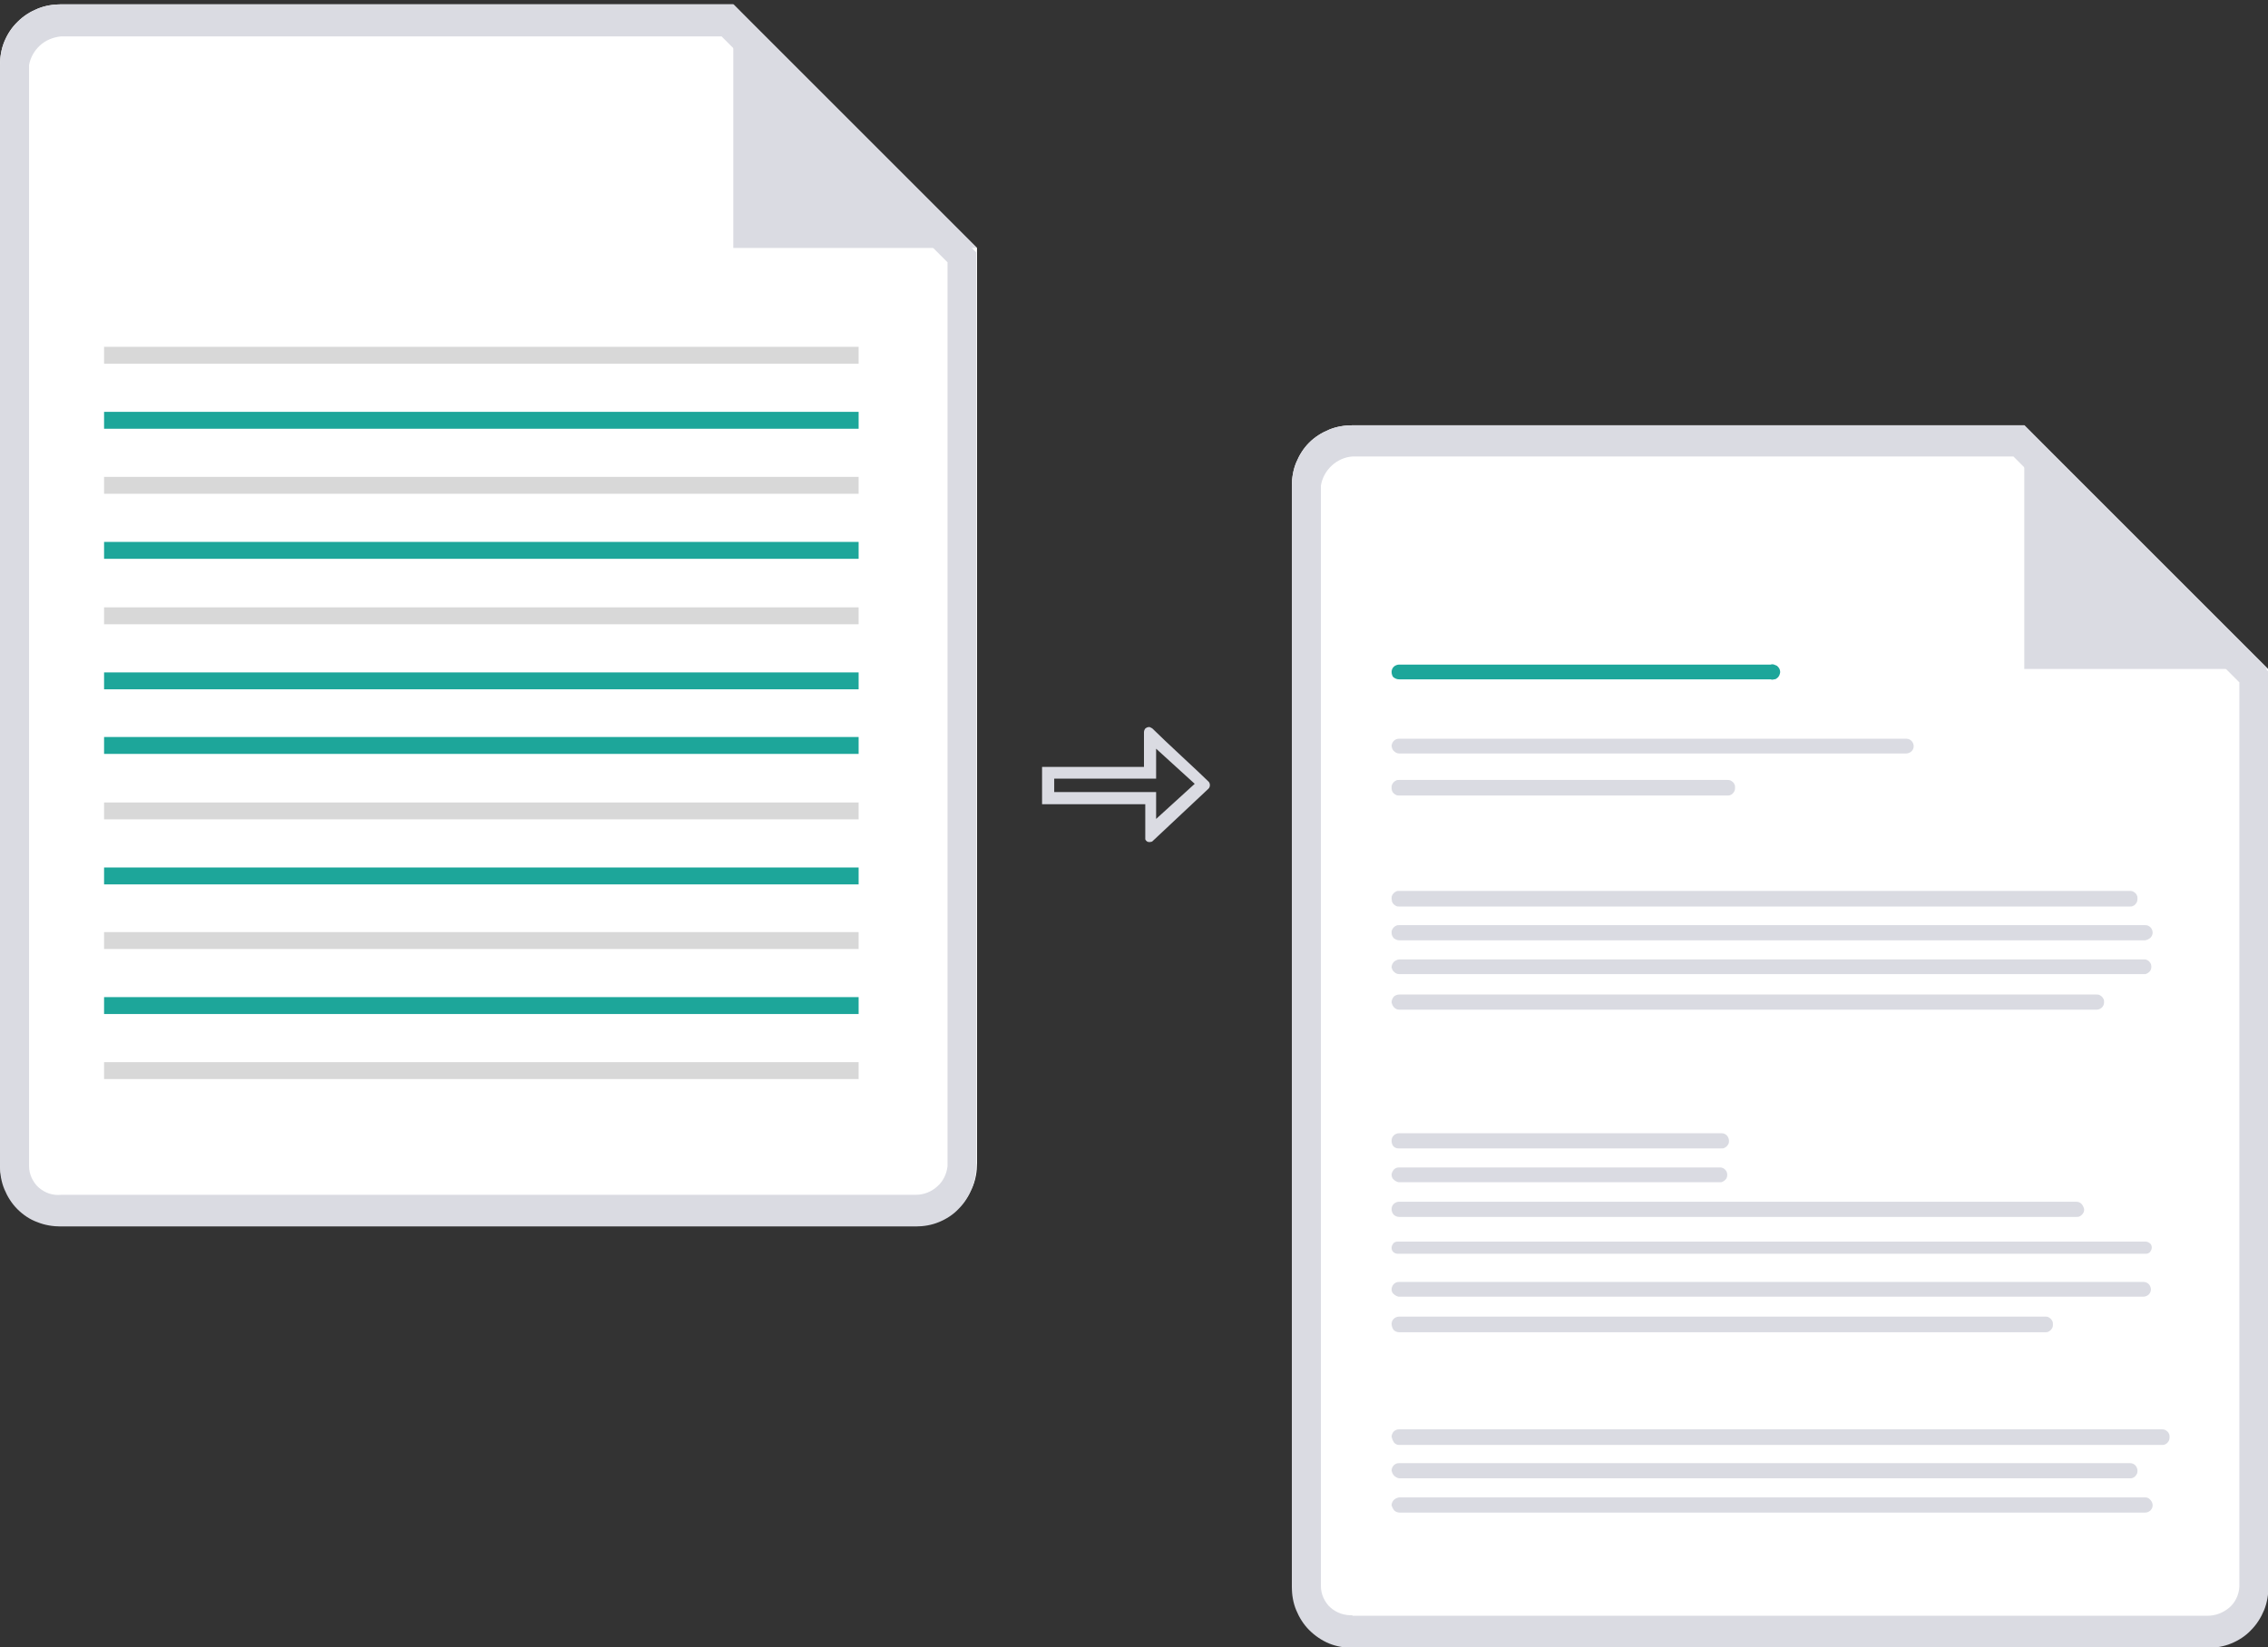 <?xml version="1.0" encoding="utf-8"?>
<!-- Generator: Adobe Illustrator 26.0.0, SVG Export Plug-In . SVG Version: 6.00 Build 0)  -->
<svg version="1.1" id="Layer_1" xmlns="http://www.w3.org/2000/svg" xmlns:xlink="http://www.w3.org/1999/xlink" x="0px" y="0px"
	 viewBox="0 0 523 380" style="enable-background:new 0 0 523 380;" xml:space="preserve">
<rect x="0" y="0" width="523" height="380" fill="#333333" stroke="none"/>
<style type="text/css">
	.st0{fill:#FFFFFF;}
	.st1{fill-rule:evenodd;clip-rule:evenodd;fill:#DADBE2;}
	.st2{fill:#DADBE2;}
	.st3{fill:#1DA69A;}
	.st4{opacity:0.48;fill:#AEADAD;enable-background:new    ;}
</style>
<g>
	<path class="st0" d="M0,15c0-1.9,0.3-3.7,1-5.4S2.7,6.3,4.1,5C5.4,3.7,7,2.7,8.7,2s3.6-1,5.4-1h155l56.2,56.2v211.1
		c0,1.9-0.3,3.7-1,5.4c-0.7,1.7-1.7,3.3-3,4.6s-2.9,2.3-4.6,3c-1.7,0.7-3.6,1-5.4,1H14.1c-1.9,0-3.7-0.3-5.4-1s-3.3-1.7-4.6-3
		s-2.4-2.9-3.1-4.6s-1-3.6-1-5.4C0,268.3,0,15,0,15z"/>
	<path class="st1" d="M14.1,275.6h197.1c1.8,0,3.6-0.7,4.9-1.9c1.4-1.2,2.2-2.9,2.4-4.7V60.5L166.4,8.4H14c-1.8,0.2-3.5,0.9-4.8,2.1
		S7,13.3,6.7,15v254c0,0.9,0.2,1.8,0.6,2.7c0.4,0.8,0.9,1.6,1.6,2.2s1.5,1.1,2.4,1.4C12.2,275.6,13.2,275.7,14.1,275.6z M169.1,1
		h-155c-1.9,0-3.7,0.3-5.4,1C6.9,2.7,5.4,3.7,4.1,5S1.7,7.9,1,9.6S0,13.2,0,15v253.9c0,1.9,0.3,3.7,1,5.4c0.7,1.7,1.7,3.3,3,4.6
		c1.3,1.3,2.9,2.4,4.6,3c1.7,0.7,3.6,1,5.4,1h197.1c1.9,0,3.7-0.3,5.4-1s3.3-1.7,4.6-3.1c1.3-1.3,2.3-2.9,3-4.6s1-3.6,1-5.4V58.2
		L169.1,1z"/>
	<path class="st2" d="M169.1,1l56.2,56.2h-56.2V1z"/>
	<path class="st3" d="M24,173.9V170h174v3.9H24z M24,159v-3.9h174v3.9H24z M24,128.9V125h174v3.9H24z M198,98.9H24V95h174V98.9z
		 M198,204H24v-3.9h174V204z"/>
	<path class="st4" d="M24,80h174v3.9H24V80z M198,185.1v3.9H24v-3.9H198z M24,113.9V110h174v3.9H24z M24,140.1h174v3.9H24V140.1z"/>
	<path class="st3" d="M198,233.9H24V230h174V233.9z"/>
	<path class="st4" d="M24,215h174v3.9H24V215z M24,248.9V245h174v3.9H24z"/>
</g>
<g>
	<path class="st0" d="M297.9,112.1c0-1.9,0.3-3.7,1-5.4s1.7-3.3,3-4.6c1.3-1.3,2.9-2.3,4.6-3s3.6-1,5.4-1h154.9l56.2,56.2v211.1
		c0,1.9-0.3,3.7-1,5.4c-0.7,1.7-1.7,3.3-3,4.6c-1.3,1.3-2.9,2.3-4.6,3s-3.6,1-5.4,1H312c-1.9,0-3.7-0.3-5.4-1
		c-1.7-0.7-3.3-1.7-4.6-3s-2.3-2.9-3-4.6s-1-3.6-1-5.4V112.1H297.9z"/>
	<path class="st1" d="M311.9,372.7h197.2c1.8,0,3.6-0.7,5-1.9c1.4-1.2,2.2-3,2.3-4.8V157.4l-52.1-52.1H311.9
		c-1.8,0.1-3.5,0.9-4.8,2.1s-2.2,2.8-2.5,4.6v253.9c0,0.9,0.2,1.8,0.6,2.7c0.4,0.8,0.9,1.6,1.6,2.2s1.5,1.1,2.4,1.4s1.8,0.4,2.7,0.4
		L311.9,372.7L311.9,372.7z M466.8,98.1H311.9c-1.9,0-3.7,0.3-5.4,1c-1.7,0.7-3.3,1.7-4.6,3c-1.3,1.3-2.3,2.9-3,4.6s-1,3.6-1,5.4
		V366c0,1.9,0.3,3.7,1,5.4c0.7,1.7,1.7,3.3,3,4.6c1.3,1.3,2.9,2.4,4.6,3.1s3.6,1,5.4,1h197.2c1.9,0,3.7-0.3,5.4-1s3.3-1.7,4.6-3.1
		c1.3-1.3,2.3-2.9,3-4.6s1-3.6,1-5.4V154.9L466.8,98.1z"/>
	<path class="st2" d="M466.8,98.1l56.2,56.2h-56.2V98.1z"/>
	<path class="st2" d="M320.9,278.9c0-0.5,0.2-0.9,0.5-1.2c0.3-0.3,0.8-0.5,1.2-0.5h156.2c0.5,0,0.9,0.2,1.2,0.5
		c0.3,0.3,0.5,0.8,0.6,1.2c0,0.2,0,0.5-0.1,0.7s-0.2,0.4-0.4,0.6c-0.2,0.2-0.4,0.3-0.6,0.4s-0.4,0.1-0.7,0.1H322.6
		c-0.4,0-0.9-0.2-1.2-0.5S320.9,279.4,320.9,278.9z M320.9,172.1c0-0.4,0.2-0.9,0.5-1.2s0.7-0.5,1.2-0.5h117c0.5,0,0.9,0.2,1.2,0.5
		s0.5,0.8,0.5,1.2c0,0.5-0.2,0.9-0.5,1.2s-0.8,0.5-1.2,0.5h-117c-0.4,0-0.8-0.2-1.1-0.5C321.1,173,321,172.6,320.9,172.1
		L320.9,172.1z M320.9,287.8c0-0.4,0.2-0.7,0.4-1c0.3-0.3,0.6-0.4,1-0.4h172.5c0.4,0,0.7,0.2,1,0.4c0.3,0.3,0.4,0.6,0.4,1
		s-0.2,0.7-0.4,1c-0.3,0.3-0.6,0.4-1,0.4H322.3c-0.4,0-0.8-0.2-1-0.4C321,288.5,320.9,288.2,320.9,287.8z M320.9,181.7
		c0-0.2,0-0.5,0.1-0.7s0.2-0.4,0.4-0.6c0.2-0.2,0.4-0.3,0.6-0.4s0.4-0.1,0.7-0.1h75.6c0.2,0,0.4,0,0.7,0.1c0.2,0.1,0.4,0.2,0.6,0.4
		s0.3,0.3,0.4,0.6c0.1,0.2,0.1,0.4,0.1,0.7c0,0.2,0,0.4-0.1,0.7c-0.1,0.2-0.2,0.4-0.4,0.6c-0.2,0.2-0.3,0.3-0.6,0.4
		c-0.2,0.1-0.4,0.1-0.7,0.1h-75.6c-0.2,0-0.5,0-0.7-0.1s-0.4-0.2-0.6-0.4s-0.3-0.3-0.4-0.6S320.9,181.9,320.9,181.7z M320.9,297.4
		c0-0.4,0.2-0.9,0.5-1.2c0.3-0.3,0.7-0.5,1.2-0.5h171.7c0.5,0,0.9,0.2,1.2,0.5c0.3,0.3,0.5,0.8,0.5,1.2c0,0.5-0.2,0.9-0.5,1.2
		c-0.3,0.3-0.8,0.5-1.2,0.5H322.5c-0.4-0.1-0.8-0.3-1.1-0.6C321.1,298.3,320.9,297.9,320.9,297.4z M320.9,331.4
		c0-0.4,0.2-0.9,0.5-1.2c0.3-0.3,0.7-0.5,1.2-0.5h175.9c0.2,0,0.4,0,0.7,0.1c0.2,0.1,0.4,0.2,0.6,0.4s0.3,0.3,0.4,0.6
		c0.1,0.2,0.1,0.4,0.1,0.7c0,0.2,0,0.4-0.1,0.7c-0.1,0.2-0.2,0.4-0.4,0.6c-0.2,0.2-0.3,0.3-0.6,0.4c-0.2,0.1-0.4,0.1-0.7,0.1H322.6
		c-0.4,0-0.8-0.2-1.1-0.5C321.1,332.2,321,331.8,320.9,331.4L320.9,331.4z M320.9,207.3c0-0.2,0-0.5,0.1-0.7s0.2-0.4,0.4-0.6
		c0.2-0.2,0.4-0.3,0.6-0.4c0.2-0.1,0.4-0.1,0.7-0.1h168.4c0.2,0,0.4,0,0.7,0.1c0.2,0.1,0.4,0.2,0.6,0.4s0.3,0.3,0.4,0.6
		c0.1,0.2,0.1,0.4,0.1,0.7c0,0.2,0,0.4-0.1,0.7c-0.1,0.2-0.2,0.4-0.4,0.6c-0.2,0.2-0.3,0.3-0.6,0.4c-0.2,0.1-0.4,0.1-0.7,0.1H322.7
		c-0.2,0-0.5,0-0.7-0.1s-0.4-0.2-0.6-0.4s-0.3-0.4-0.4-0.6C321,207.8,320.9,207.5,320.9,207.3L320.9,207.3z M320.9,339.2
		c0-0.4,0.2-0.9,0.5-1.2c0.3-0.3,0.7-0.5,1.2-0.5h168.6c0.5,0,0.9,0.2,1.2,0.5c0.3,0.3,0.5,0.8,0.5,1.2c0,0.2,0,0.5-0.1,0.7
		s-0.2,0.4-0.4,0.6c-0.2,0.2-0.3,0.3-0.6,0.4c-0.2,0.1-0.4,0.1-0.7,0.1H322.6c-0.4-0.1-0.8-0.3-1.1-0.6
		C321.2,340.1,321,339.7,320.9,339.2L320.9,339.2z M320.9,215.2c0-0.2,0-0.5,0.1-0.7s0.2-0.4,0.4-0.6c0.2-0.2,0.4-0.3,0.6-0.4
		c0.2-0.1,0.4-0.1,0.7-0.1h172c0.5,0,0.9,0.2,1.2,0.5s0.5,0.8,0.5,1.2c0,0.5-0.2,0.9-0.5,1.2s-0.8,0.5-1.2,0.6h-172
		c-0.5,0-0.9-0.2-1.3-0.5C321.1,216.1,320.9,215.6,320.9,215.2L320.9,215.2z M320.9,347.2c0-0.4,0.2-0.9,0.5-1.2
		c0.3-0.3,0.7-0.5,1.2-0.6h172.1c0.5,0,0.9,0.2,1.2,0.6c0.3,0.3,0.5,0.8,0.5,1.2c0,0.5-0.2,0.9-0.5,1.2s-0.8,0.5-1.2,0.5h-172
		c-0.4,0-0.9-0.2-1.2-0.5C321.2,348,321,347.6,320.9,347.2L320.9,347.2z M320.9,223.1c0-0.4,0.2-0.9,0.5-1.2s0.7-0.5,1.2-0.6h172.1
		c0.4,0.1,0.8,0.3,1,0.6c0.3,0.3,0.4,0.7,0.4,1.1c0,0.4-0.1,0.8-0.4,1.1s-0.6,0.5-1,0.6h-172c-0.5,0-0.9-0.2-1.2-0.5
		C321.2,224,321,223.6,320.9,223.1L320.9,223.1z M320.9,231.2c0-0.5,0.2-0.9,0.5-1.3c0.3-0.3,0.8-0.5,1.3-0.5h160.7
		c0.2,0,0.5,0,0.7,0.1s0.4,0.2,0.6,0.4s0.3,0.4,0.4,0.6c0.1,0.2,0.1,0.4,0.1,0.7c0,0.5-0.2,0.9-0.5,1.2s-0.8,0.5-1.2,0.5H322.7
		c-0.5,0-0.9-0.2-1.2-0.5C321.2,232.1,321,231.7,320.9,231.2L320.9,231.2z M320.9,263.1c0-0.5,0.2-0.9,0.5-1.2
		c0.3-0.3,0.8-0.5,1.2-0.5H397c0.5,0,0.9,0.2,1.2,0.5s0.5,0.8,0.5,1.2c0,0.2,0,0.5-0.1,0.7s-0.2,0.4-0.4,0.6
		c-0.2,0.2-0.4,0.3-0.6,0.4s-0.4,0.1-0.7,0.1h-74.4c-0.5,0-0.9-0.2-1.2-0.5C321,264,320.9,263.6,320.9,263.1z M320.9,305.4
		c0-0.5,0.2-0.9,0.5-1.2c0.3-0.3,0.8-0.5,1.2-0.5h149c0.2,0,0.5,0,0.7,0.1s0.4,0.2,0.6,0.4c0.2,0.2,0.3,0.4,0.4,0.6s0.1,0.4,0.1,0.7
		c0,0.2,0,0.5-0.1,0.7s-0.2,0.4-0.4,0.6c-0.2,0.2-0.4,0.3-0.6,0.4s-0.4,0.1-0.7,0.1h-149c-0.4,0-0.9-0.2-1.2-0.5
		S320.9,305.8,320.9,305.4z M320.9,271c0-0.4,0.2-0.8,0.5-1.2c0.3-0.3,0.7-0.5,1.1-0.5h74.4c0.4,0.1,0.8,0.3,1,0.6
		c0.3,0.3,0.4,0.7,0.4,1.1s-0.1,0.8-0.4,1.1c-0.3,0.3-0.6,0.5-1,0.6h-74.4c-0.4-0.1-0.8-0.3-1.1-0.6
		C321.1,271.9,320.9,271.4,320.9,271z"/>
	<path class="st3" d="M320.9,155c0-0.5,0.2-0.9,0.5-1.2s0.8-0.5,1.2-0.5h85.7c0.3-0.1,0.5-0.1,0.8,0s0.5,0.2,0.7,0.3
		c0.2,0.2,0.4,0.4,0.5,0.6c0.1,0.2,0.2,0.5,0.2,0.8s-0.1,0.5-0.2,0.8c-0.1,0.2-0.3,0.5-0.5,0.6c-0.2,0.2-0.4,0.3-0.7,0.3
		c-0.3,0.1-0.5,0.1-0.8,0h-85.7c-0.5,0-0.9-0.2-1.3-0.5C321.1,156,320.9,155.5,320.9,155L320.9,155z"/>
	<path class="st2" d="M266.6,182.7h-23.5v-3.1h23.5v-6.9l8.9,8.1l-8.9,8.1V182.7z M265.7,194.1l13-12.2c0.2-0.2,0.3-0.5,0.3-0.8
		s-0.1-0.6-0.3-0.8c-2.1-2.1-10-9.3-13-12.3c-0.2-0.1-0.4-0.2-0.6-0.3c-0.2,0-0.4,0-0.6,0.1s-0.4,0.2-0.5,0.4s-0.2,0.4-0.2,0.6v8.1
		h-23.5v8.6h23.8v8.1c0.1,0.1,0.1,0.3,0.3,0.4c0.1,0.1,0.2,0.2,0.4,0.2c0.1,0,0.3,0.1,0.5,0C265.4,194.2,265.5,194.2,265.7,194.1z"
		/>
</g>
</svg>
